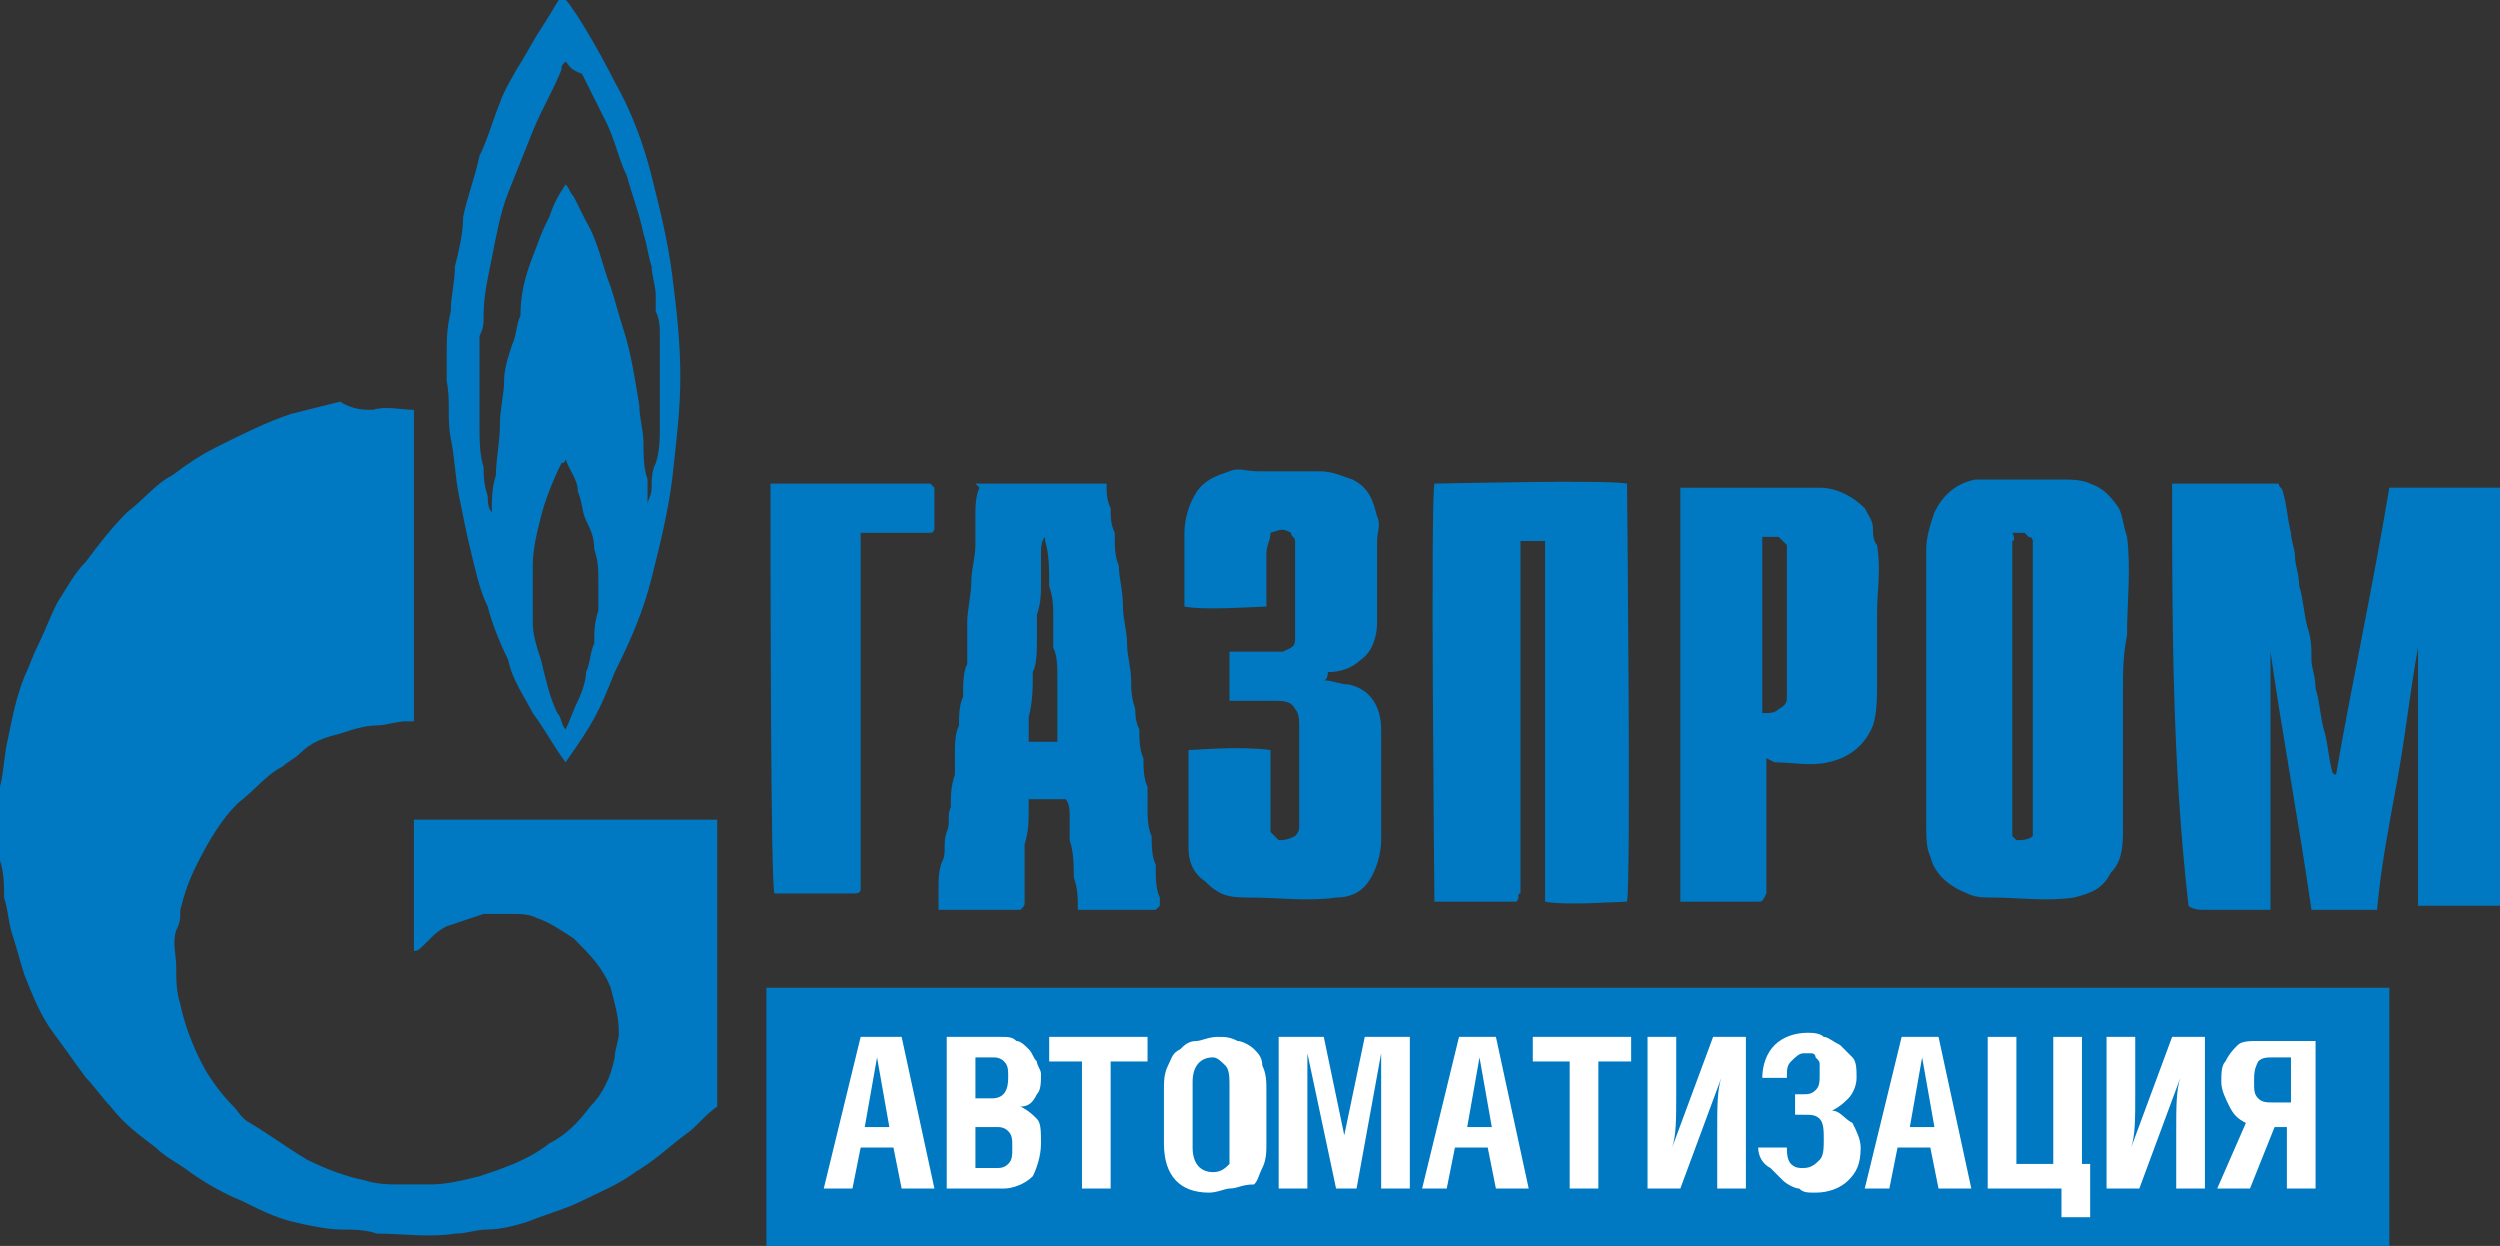 <?xml version="1.0" encoding="utf-8"?>
<!-- Generator: Adobe Illustrator 24.0.1, SVG Export Plug-In . SVG Version: 6.00 Build 0)  -->
<svg version="1.0" id="Layer_1" xmlns="http://www.w3.org/2000/svg" xmlns:xlink="http://www.w3.org/1999/xlink" x="0px" y="0px"
	 viewBox="0 0 61 30.4" style="enable-background:new 0 0 61 30.4;" xml:space="preserve">
<rect x="0" y="0" width="61" height="30.4" fill="#333333" stroke="none"/>
<style type="text/css">
	.st0{fill:#0079C2;}
	.st1{fill:#FFFFFF;}
</style>
<g>
	<g>
		<path class="st0" d="M10.1,23.2c0-1.1,0-2.1,0-3.2c2.5,0,4.9,0,7.4,0c0,2.3,0,4.6,0,7c-0.3,0.2-0.5,0.5-0.8,0.7
			c-0.4,0.3-0.7,0.6-1.2,0.9c-0.4,0.3-0.9,0.5-1.3,0.7c-0.4,0.2-0.8,0.3-1.3,0.5c-0.3,0.1-0.7,0.2-1,0.2c-0.3,0-0.5,0.1-0.8,0.1
			c-0.6,0.1-1.3,0-1.9,0c-0.3-0.1-0.6-0.1-0.9-0.1C8,30,7.5,29.9,7.1,29.8c-0.4-0.1-0.8-0.3-1.2-0.5c-0.5-0.2-1-0.5-1.4-0.8
			C4.2,28.3,4,28.2,3.8,28c-0.4-0.3-0.8-0.6-1.1-1c-0.2-0.2-0.4-0.5-0.6-0.7c-0.3-0.4-0.5-0.7-0.8-1.1c-0.3-0.4-0.5-0.9-0.7-1.4
			c-0.1-0.3-0.2-0.7-0.3-1c-0.1-0.3-0.1-0.6-0.2-0.9C0.1,21.6,0.1,21.3,0,21c-0.1-0.6,0-1.2,0-1.8c0.1-0.4,0.1-0.8,0.2-1.2
			c0.1-0.5,0.2-1,0.4-1.5c0.1-0.2,0.2-0.5,0.3-0.7c0.2-0.4,0.3-0.7,0.5-1.1c0.2-0.3,0.4-0.7,0.7-1c0.3-0.4,0.6-0.8,1-1.2
			c0.4-0.3,0.7-0.7,1.1-0.9c0.4-0.3,0.7-0.5,1.1-0.7c0.6-0.3,1.2-0.6,1.8-0.8c0.4-0.1,0.8-0.2,1.2-0.3C8.6,10,8.9,10,9.1,10
			c0.3-0.1,0.7,0,1,0c0,2.5,0,5.1,0,7.6c-0.1,0-0.1,0-0.2,0c-0.2,0-0.5,0.1-0.7,0.1c-0.3,0-0.6,0.1-0.9,0.2c-0.4,0.1-0.7,0.2-1,0.5
			c-0.1,0.1-0.3,0.2-0.4,0.3c-0.4,0.2-0.7,0.6-1.1,0.9c-0.4,0.4-0.7,0.9-1,1.5c-0.2,0.4-0.3,0.7-0.4,1.1c0,0.2,0,0.3-0.1,0.5
			c-0.1,0.3,0,0.6,0,0.9c0,0.3,0,0.6,0.1,0.9c0.1,0.5,0.3,1,0.5,1.4c0.2,0.4,0.5,0.8,0.8,1.1c0.1,0.1,0.2,0.3,0.4,0.4
			C6.6,27.7,7,28,7.5,28.3c0.4,0.2,0.9,0.4,1.4,0.5c0.3,0.1,0.6,0.1,0.9,0.1c0.2,0,0.4,0,0.7,0c0.4,0,0.8-0.1,1.2-0.2
			c0.6-0.2,1.2-0.4,1.7-0.8c0.4-0.2,0.7-0.5,1-0.9c0.3-0.3,0.5-0.7,0.6-1.2c0-0.2,0.1-0.4,0.1-0.6c0-0.4-0.1-0.7-0.2-1.1
			c-0.2-0.5-0.5-0.8-0.9-1.2c-0.3-0.2-0.6-0.4-0.9-0.5c-0.2-0.1-0.4-0.1-0.6-0.1c-0.2,0-0.5,0-0.7,0c-0.3,0.1-0.6,0.2-0.9,0.3
			c-0.2,0.1-0.3,0.2-0.4,0.3C10.2,23.2,10.2,23.2,10.1,23.2z"/>
		<path class="st0" d="M53,11.8c0.9,0,1.8,0,2.6,0c0,0.1,0.1,0.1,0.1,0.2c0.1,0.3,0.1,0.6,0.2,1c0,0.2,0.1,0.4,0.1,0.6
			c0,0.2,0.1,0.4,0.1,0.7c0.1,0.3,0.1,0.6,0.2,1c0.1,0.3,0.1,0.5,0.1,0.8c0,0.2,0.1,0.4,0.1,0.7c0.1,0.3,0.1,0.6,0.2,1
			c0.1,0.3,0.1,0.6,0.2,1c0,0,0,0.1,0.1,0.1c0.4-2.3,0.9-4.6,1.3-7c0.9,0,1.8,0,2.7,0c0,3.4,0,6.8,0,10.2c-0.2,0-0.4,0-0.5,0
			c-0.2,0-0.3,0-0.5,0c-0.2,0-0.4,0-0.5,0c-0.2,0-0.3,0-0.5,0c0-2.1,0-4.2,0-6.3c0,0,0,0,0,0c-0.2,1.1-0.3,2.1-0.5,3.2
			c-0.2,1.1-0.4,2.1-0.5,3.2c-0.6,0-1.1,0-1.6,0c-0.3-2.1-0.7-4.2-1-6.3c0,0,0,0,0,0c0,0,0,0,0,0c0,2.1,0,4.2,0,6.3
			c-0.1,0-0.3,0-0.4,0c-0.1,0-0.3,0-0.4,0c-0.1,0-0.3,0-0.4,0c-0.1,0-0.3,0-0.4,0c-0.1,0-0.3,0-0.4-0.1C53,18.6,53,15.2,53,11.8z"/>
		<path class="st0" d="M13.8,18.6c-0.3-0.4-0.5-0.8-0.8-1.2c-0.2-0.4-0.5-0.8-0.6-1.3c-0.2-0.4-0.4-0.9-0.5-1.3
			c-0.2-0.4-0.3-0.9-0.4-1.3c-0.1-0.4-0.2-0.9-0.3-1.4c-0.1-0.5-0.1-0.9-0.2-1.4c-0.1-0.5,0-0.9-0.1-1.4c0-0.1,0-0.2,0-0.3
			c0-0.1,0-0.3,0-0.4c0-0.3,0-0.6,0.1-1c0-0.4,0.1-0.7,0.1-1.1c0.1-0.4,0.2-0.8,0.2-1.2c0.1-0.5,0.3-1,0.4-1.5
			c0.2-0.4,0.3-0.8,0.5-1.3c0.1-0.3,0.3-0.6,0.4-0.8c0.2-0.3,0.4-0.7,0.6-1c0.2-0.3,0.3-0.5,0.5-0.8c0.2,0.1,0.9,1.3,1.3,2.1
			c0.4,0.7,0.7,1.5,0.9,2.3c0.2,0.8,0.4,1.6,0.5,2.4c0.1,0.8,0.2,1.6,0.2,2.5c0,0.8-0.1,1.6-0.2,2.5c-0.1,0.8-0.3,1.6-0.5,2.4
			c-0.2,0.8-0.5,1.5-0.9,2.3C14.6,17.4,14.5,17.6,13.8,18.6z M13.8,1.5c-0.1,0.1-0.1,0.1-0.1,0.2c-0.2,0.5-0.5,1-0.7,1.5
			c-0.2,0.5-0.4,1-0.6,1.5c-0.2,0.5-0.3,1.1-0.4,1.6c-0.1,0.5-0.2,0.9-0.2,1.4c0,0.2,0,0.3-0.1,0.5c0,0.2,0,0.3,0,0.5
			c0,0.2,0,0.3,0,0.5c0,0.4,0,0.8,0,1.2c0,0.3,0,0.7,0.1,1c0,0.2,0,0.4,0.1,0.7c0,0.1,0,0.3,0.1,0.4c0-0.3,0-0.6,0.1-0.9
			c0-0.4,0.1-0.8,0.1-1.3c0-0.3,0.1-0.7,0.1-1c0-0.3,0.1-0.6,0.2-0.9c0.1-0.2,0.1-0.5,0.2-0.7C12.7,7,12.9,6.5,13.1,6
			c0.1-0.3,0.2-0.5,0.3-0.7c0.1-0.3,0.2-0.5,0.4-0.8c0.1,0.1,0.1,0.2,0.2,0.3c0.1,0.2,0.2,0.4,0.3,0.6c0.3,0.5,0.4,1.1,0.6,1.6
			c0.1,0.3,0.2,0.7,0.3,1c0.2,0.6,0.3,1.3,0.4,1.9c0,0.3,0.1,0.6,0.1,0.9c0,0.3,0,0.6,0.1,0.9c0,0.2,0,0.3,0,0.5c0,0,0,0.1,0,0.1
			c0-0.1,0.1-0.2,0.1-0.4c0-0.2,0-0.4,0.1-0.6c0.1-0.3,0.1-0.6,0.1-0.9c0-0.7,0-1.5,0-2.2c0-0.2,0-0.4-0.1-0.6c0-0.1,0-0.3,0-0.4
			c0-0.2-0.1-0.5-0.1-0.7c-0.1-0.3-0.1-0.5-0.2-0.8c-0.1-0.5-0.3-1-0.4-1.4c-0.2-0.4-0.3-0.9-0.5-1.3c-0.2-0.4-0.4-0.8-0.6-1.2
			C13.9,1.7,13.9,1.6,13.8,1.5z M13.8,11.2c0,0.1-0.1,0.1-0.1,0.1c-0.2,0.4-0.4,0.9-0.5,1.3c-0.1,0.4-0.2,0.8-0.2,1.2
			c0,0.5,0,1,0,1.4c0,0.3,0.1,0.6,0.2,0.9c0.1,0.4,0.2,0.9,0.4,1.3c0.1,0.1,0.1,0.3,0.2,0.4c0.1-0.2,0.2-0.5,0.3-0.7
			c0.1-0.2,0.2-0.5,0.2-0.7c0.1-0.2,0.1-0.5,0.2-0.7c0-0.3,0-0.5,0.1-0.8c0-0.2,0-0.5,0-0.7c0-0.3,0-0.5-0.1-0.8
			c0-0.3-0.1-0.5-0.2-0.7c-0.1-0.2-0.1-0.5-0.2-0.7C14.1,11.7,13.9,11.5,13.8,11.2z"/>
		<path class="st0" d="M37,22c-0.7,0-1.3,0-2,0c0-0.2-0.1-9.7,0-10.2c0.2,0,4.2-0.1,4.7,0c0,0.2,0.1,9.6,0,10.2c-0.2,0-1.5,0.1-2,0
			c0-0.4,0-0.7,0-1.1c0-0.4,0-0.7,0-1.1c0-0.4,0-0.7,0-1.1c0-0.4,0-0.7,0-1.1c0-0.4,0-0.7,0-1.1c0-0.4,0-0.7,0-1.1
			c0-0.4,0-0.7,0-1.1c0-0.4,0-0.7,0-1.1c-0.2,0-0.4,0-0.6,0c0,0.1,0,0.2,0,0.3c0,2.8,0,5.6,0,8.3C37,21.8,37.1,21.9,37,22z"/>
		<path class="st0" d="M51.8,16.9c0,1.1,0,2.2,0,3.3c0,0.4,0,0.8-0.3,1.1c-0.2,0.4-0.5,0.5-0.9,0.6c-0.7,0.1-1.3,0-2,0
			c-0.2,0-0.4,0-0.6-0.1c-0.5-0.2-0.8-0.5-0.9-0.9C47,20.7,47,20.4,47,20.1c0-2.2,0-4.5,0-6.7c0-0.3,0.1-0.6,0.2-0.9
			c0.2-0.4,0.5-0.7,1-0.8c0.2,0,0.4,0,0.6,0c0.5,0,1,0,1.5,0c0.2,0,0.5,0,0.7,0.1c0.3,0.1,0.5,0.3,0.7,0.6c0.1,0.2,0.1,0.4,0.2,0.7
			c0.1,0.8,0,1.6,0,2.4C51.8,16,51.8,16.4,51.8,16.9z M49.1,13.2c0,2.4,0,4.8,0,7.2c0,0,0.1,0.1,0.1,0.1c0.1,0,0.3,0,0.4-0.1
			c0-0.1,0-0.2,0-0.3c0-2.3,0-4.6,0-6.9c0,0,0-0.1-0.1-0.1c0,0-0.1-0.1-0.1-0.1c-0.1,0-0.2,0-0.3,0C49.2,13.2,49.1,13.2,49.1,13.2z"
			/>
		<path class="st0" d="M23.8,11.8c1.1,0,2.1,0,3.2,0c0,0.2,0,0.4,0.1,0.6c0,0.2,0,0.4,0.1,0.6c0,0,0,0,0,0.1c0,0.2,0,0.5,0.1,0.7
			c0,0.3,0.1,0.6,0.1,1c0,0.3,0.1,0.6,0.1,0.9c0,0.3,0.1,0.6,0.1,0.9c0,0.2,0,0.4,0.1,0.7c0,0.1,0,0.3,0.1,0.5c0,0.2,0,0.5,0.1,0.7
			c0,0.2,0,0.5,0.1,0.7c0,0.1,0,0.3,0,0.5c0,0.2,0,0.5,0.1,0.7c0,0.2,0,0.5,0.1,0.7c0,0,0,0.1,0,0.1c0,0.2,0,0.5,0.1,0.7
			c0,0,0,0.1,0,0.2c0,0-0.1,0.1-0.1,0.1c-0.6,0-1.2,0-1.9,0c0,0,0,0,0,0c0-0.3,0-0.5-0.1-0.8c0-0.3,0-0.6-0.1-0.9c0-0.2,0-0.4,0-0.6
			c0-0.1,0-0.3-0.1-0.4c-0.3,0-0.6,0-0.9,0c0,0.1,0,0.1,0,0.2c0,0.3,0,0.6-0.1,0.9c0,0.2,0,0.4,0,0.6c0,0.3,0,0.5,0,0.8
			c0,0.1,0,0.1-0.1,0.2c-0.7,0-1.3,0-2,0c0-0.1,0-0.3,0-0.4c0,0,0-0.1,0-0.1c0-0.2,0-0.5,0.1-0.7c0.1-0.2,0-0.4,0.1-0.7
			c0.1-0.2,0-0.4,0.1-0.6c0-0.3,0-0.5,0.1-0.8c0-0.2,0-0.3,0-0.5c0-0.2,0-0.5,0.1-0.7c0-0.2,0-0.5,0.1-0.7c0,0,0-0.1,0-0.1
			c0-0.2,0-0.5,0.1-0.7c0-0.2,0-0.3,0-0.5c0-0.2,0-0.3,0-0.5c0-0.3,0.1-0.7,0.1-1c0-0.3,0.1-0.6,0.1-0.9c0-0.1,0-0.2,0-0.3
			c0-0.1,0-0.2,0-0.3c0,0,0-0.1,0-0.1c0-0.2,0-0.5,0.1-0.7C23.8,11.8,23.8,11.8,23.8,11.8z M25.8,18.1c0-0.1,0-0.1,0-0.2
			c0-0.2,0-0.5,0-0.7c0-0.2,0-0.5,0-0.7c0-0.2,0-0.5-0.1-0.7c0-0.2,0-0.5,0-0.7c0-0.3,0-0.5-0.1-0.8c0-0.4,0-0.8-0.1-1.1
			c0,0,0-0.1,0-0.1c-0.1,0.1-0.1,0.3-0.1,0.4c0,0.2,0,0.4,0,0.7c0,0.3,0,0.5-0.1,0.8c0,0.2,0,0.4,0,0.6c0,0.3,0,0.6-0.1,0.8
			c0,0.4,0,0.7-0.1,1.1c0,0,0,0.1,0,0.1c0,0.2,0,0.3,0,0.5C25.3,18.1,25.6,18.1,25.8,18.1z"/>
		<path class="st0" d="M32.3,16.6c0.2,0,0.4,0.1,0.6,0.1c0.5,0.1,0.8,0.5,0.8,1.1c0,0.9,0,1.8,0,2.7c0,0.3-0.1,0.7-0.3,1
			c-0.2,0.3-0.5,0.4-0.8,0.4c-0.7,0.1-1.4,0-2.1,0c-0.2,0-0.5,0-0.7-0.1c-0.2-0.1-0.3-0.2-0.4-0.3C29.1,21.3,29,21,29,20.7
			c0-0.2,0-0.3,0-0.5c0-0.6,0-1.2,0-1.9c0.2,0,1.2-0.1,2,0c0,0.1,0,0.1,0,0.2c0,0.5,0,1,0,1.4c0,0.1,0,0.3,0,0.4
			c0.1,0.1,0.1,0.1,0.2,0.2c0.1,0,0.2,0,0.4-0.1c0,0,0.1-0.1,0.1-0.2c0-0.8,0-1.6,0-2.5c0-0.1,0-0.3-0.1-0.4
			c-0.1-0.2-0.3-0.2-0.5-0.2c-0.3,0-0.6,0-0.9,0c0,0-0.1,0-0.2,0c0-0.4,0-0.8,0-1.2c0.3,0,0.5,0,0.8,0c0.2,0,0.3,0,0.5,0
			c0.2-0.1,0.3-0.1,0.3-0.3c0-0.1,0-0.3,0-0.4c0-0.7,0-1.3,0-2c0-0.1-0.1-0.1-0.1-0.2c-0.2-0.1-0.2-0.1-0.5,0c0,0.2-0.1,0.3-0.1,0.5
			c0,0.4,0,0.9,0,1.3c-0.2,0-1.5,0.1-2,0c0-0.1,0-0.1,0-0.2c0-0.5,0-1.1,0-1.6c0-0.3,0.1-0.7,0.3-1c0.2-0.3,0.5-0.4,0.8-0.5
			c0.2-0.1,0.4,0,0.7,0c0.5,0,1,0,1.5,0c0.3,0,0.5,0.1,0.8,0.2c0.4,0.2,0.5,0.5,0.6,0.9c0.1,0.2,0,0.4,0,0.6c0,0.7,0,1.3,0,2
			c0,0.3-0.1,0.7-0.4,0.9c-0.2,0.2-0.5,0.3-0.8,0.3C32.4,16.6,32.3,16.6,32.3,16.6z"/>
		<path class="st0" d="M43.1,18.5c0,1.1,0,2.2,0,3.3C43,22,43,22,42.9,22c-0.6,0-1.3,0-1.9,0c0,0,0,0,0,0c0,0,0,0,0,0
			c0-3.4,0-6.8,0-10.1c0.1,0,0.1,0,0.2,0c1.1,0,2.1,0,3.2,0c0.4,0,0.8,0.2,1.1,0.5c0.1,0.2,0.2,0.3,0.2,0.5c0,0.1,0,0.3,0.1,0.4
			c0.1,0.6,0,1.1,0,1.7c0,0.6,0,1.1,0,1.7c0,0.3,0,0.7-0.1,1c-0.2,0.5-0.6,0.8-1.1,0.9c-0.4,0.1-0.9,0-1.3,0
			C43.1,18.5,43.1,18.5,43.1,18.5z M43.6,17c0-1.1,0-2.2,0-3.3c0-0.1,0-0.3,0-0.4c-0.1-0.1-0.1-0.1-0.2-0.2c-0.1,0-0.2,0-0.4,0
			c0,1.4,0,2.8,0,4.3c0.2,0,0.3,0,0.4-0.1C43.6,17.2,43.6,17.1,43.6,17z"/>
		<path class="st0" d="M18.8,11.8c1.3,0,2.6,0,3.9,0c0,0,0.1,0.1,0.1,0.1c0,0.3,0,0.7,0,1c0,0,0,0.1-0.1,0.1c-0.6,0-1.2,0-1.7,0
			c0,0,0,0,0,0c0,0,0,0,0,0c0,0,0,0,0,0c0,2.9,0,5.8,0,8.7c0,0.1-0.1,0.1-0.2,0.1c-0.4,0-0.8,0-1.3,0c-0.2,0-0.4,0-0.6,0
			C18.8,21.8,18.8,13.3,18.8,11.8z"/>
	</g>
	<g>
		<rect x="18.7" y="24.1" class="st0" width="39.6" height="6.4"/>
		<g>
			<path class="st1" d="M20.1,29l0.9-3.7H22l0.8,3.7H22l-0.2-1H21l-0.2,1H20.1z M21.1,27.5h0.6l-0.3-1.7L21.1,27.5z"/>
			<path class="st1" d="M23.1,29v-3.7h1.3c0.2,0,0.3,0,0.4,0.1c0.1,0,0.2,0.1,0.3,0.2c0.1,0.1,0.1,0.2,0.2,0.3
				c0,0.1,0.1,0.2,0.1,0.3c0,0.2,0,0.4-0.1,0.5c-0.1,0.2-0.2,0.3-0.4,0.3c0.2,0.1,0.3,0.2,0.4,0.3c0.1,0.1,0.1,0.3,0.1,0.6
				c0,0.3-0.1,0.6-0.2,0.8C25,28.9,24.7,29,24.5,29H23.1z M23.8,26.8h0.4c0.3,0,0.4-0.2,0.4-0.5c0-0.2,0-0.3-0.1-0.4
				c-0.1-0.1-0.2-0.1-0.3-0.1h-0.4V26.8z M23.8,28.5h0.5c0.1,0,0.2,0,0.3-0.1c0.1-0.1,0.1-0.2,0.1-0.4c0-0.2,0-0.3-0.1-0.4
				c-0.1-0.1-0.2-0.1-0.3-0.1h-0.5V28.5z"/>
			<path class="st1" d="M25.6,25.9v-0.6H28v0.6h-0.9V29h-0.7v-3.1H25.6z"/>
			<path class="st1" d="M28.4,27.9v-1.3c0-0.2,0-0.4,0.1-0.6c0.1-0.2,0.1-0.3,0.3-0.4c0.1-0.1,0.2-0.2,0.4-0.2
				c0.1,0,0.3-0.1,0.5-0.1c0.2,0,0.3,0,0.5,0.1c0.1,0,0.3,0.1,0.4,0.2c0.1,0.1,0.2,0.2,0.2,0.4c0.1,0.2,0.1,0.4,0.1,0.6v1.3
				c0,0.2,0,0.4-0.1,0.6c-0.1,0.2-0.1,0.3-0.2,0.4C30.3,28.9,30.2,29,30,29c-0.1,0-0.3,0.1-0.5,0.1C28.8,29.1,28.4,28.7,28.4,27.9z
				 M29.1,28c0,0.4,0.2,0.6,0.5,0.6c0.2,0,0.3-0.1,0.4-0.2C30,28.3,30,28.1,30,28v-1.5c0-0.2,0-0.4-0.1-0.5
				c-0.1-0.1-0.2-0.2-0.3-0.2c-0.3,0-0.5,0.2-0.5,0.6V28z"/>
			<path class="st1" d="M31.2,29v-3.7h1.1l0.5,2.4l0.5-2.4h1.1V29h-0.7v-3.3l0,0L33.1,29h-0.5l-0.7-3.3h0V29H31.2z"/>
			<path class="st1" d="M34.7,29l0.9-3.7h0.9l0.8,3.7h-0.8l-0.2-1h-0.8l-0.2,1H34.7z M35.8,27.5h0.6l-0.3-1.7L35.8,27.5z"/>
			<path class="st1" d="M37.4,25.9v-0.6h2.4v0.6H39V29h-0.7v-3.1H37.4z"/>
			<path class="st1" d="M40.2,29v-3.7h0.7v1.4c0,0.6,0,1-0.1,1.3h0l1-2.7h0.8V29h-0.7v-1.4c0-0.6,0-1,0.1-1.3h0l-1,2.7H40.2z"/>
			<path class="st1" d="M42.9,28h0.7c0,0.1,0,0.3,0.1,0.4c0.1,0.1,0.2,0.1,0.3,0.1c0.2,0,0.3-0.1,0.4-0.2s0.1-0.3,0.1-0.5
				c0-0.2,0-0.4-0.1-0.5s-0.2-0.1-0.4-0.1h-0.2v-0.5H44c0.1,0,0.2,0,0.3-0.1c0.1-0.1,0.1-0.2,0.1-0.4c0-0.1,0-0.1,0-0.2
				c0-0.1,0-0.1-0.1-0.2c0-0.1-0.1-0.1-0.1-0.1c-0.1,0-0.1,0-0.2,0c-0.1,0-0.2,0.1-0.3,0.2c-0.1,0.1-0.1,0.2-0.1,0.4H43
				c0-0.3,0.1-0.6,0.3-0.8c0.2-0.2,0.5-0.3,0.8-0.3c0.1,0,0.3,0,0.4,0.1c0.1,0,0.2,0.1,0.4,0.2c0.1,0.1,0.2,0.2,0.3,0.3
				c0.1,0.1,0.1,0.3,0.1,0.5c0,0.2-0.1,0.4-0.2,0.5c-0.1,0.1-0.2,0.2-0.4,0.3c0.2,0,0.3,0.2,0.5,0.3c0.1,0.2,0.2,0.4,0.2,0.6
				c0,0.4-0.1,0.6-0.3,0.8s-0.5,0.3-0.8,0.3c-0.2,0-0.3,0-0.4-0.1c-0.1,0-0.3-0.1-0.4-0.2c-0.1-0.1-0.2-0.2-0.3-0.3
				C43,28.4,42.9,28.2,42.9,28z"/>
			<path class="st1" d="M45.5,29l0.9-3.7h0.9l0.8,3.7h-0.8l-0.2-1h-0.8l-0.2,1H45.5z M46.6,27.5h0.6l-0.3-1.7L46.6,27.5z"/>
			<path class="st1" d="M48.5,29v-3.7h0.7v3.1h0.9v-3.1h0.7v3.1H51v1.3h-0.7V29H48.5z"/>
			<path class="st1" d="M51.4,29v-3.7h0.7v1.4c0,0.6,0,1-0.1,1.3h0l1-2.7h0.8V29h-0.7v-1.4c0-0.6,0-1,0.1-1.3h0l-1,2.7H51.4z"/>
			<path class="st1" d="M54.1,29l0.7-1.6c-0.2-0.1-0.3-0.2-0.4-0.4c-0.1-0.2-0.2-0.4-0.2-0.6c0-0.2,0-0.4,0.1-0.5
				c0.1-0.2,0.2-0.3,0.3-0.4c0.1-0.1,0.3-0.1,0.5-0.1h1.4V29h-0.7v-1.5h-0.3L54.9,29H54.1z M55,26.4c0,0.2,0,0.3,0.1,0.4
				c0.1,0.1,0.2,0.1,0.4,0.1h0.4v-1.1h-0.4c-0.2,0-0.3,0-0.4,0.1C55,26.1,55,26.2,55,26.4z"/>
		</g>
	</g>
</g>
<g>
</g>
<g>
</g>
<g>
</g>
<g>
</g>
<g>
</g>
<g>
</g>
</svg>
